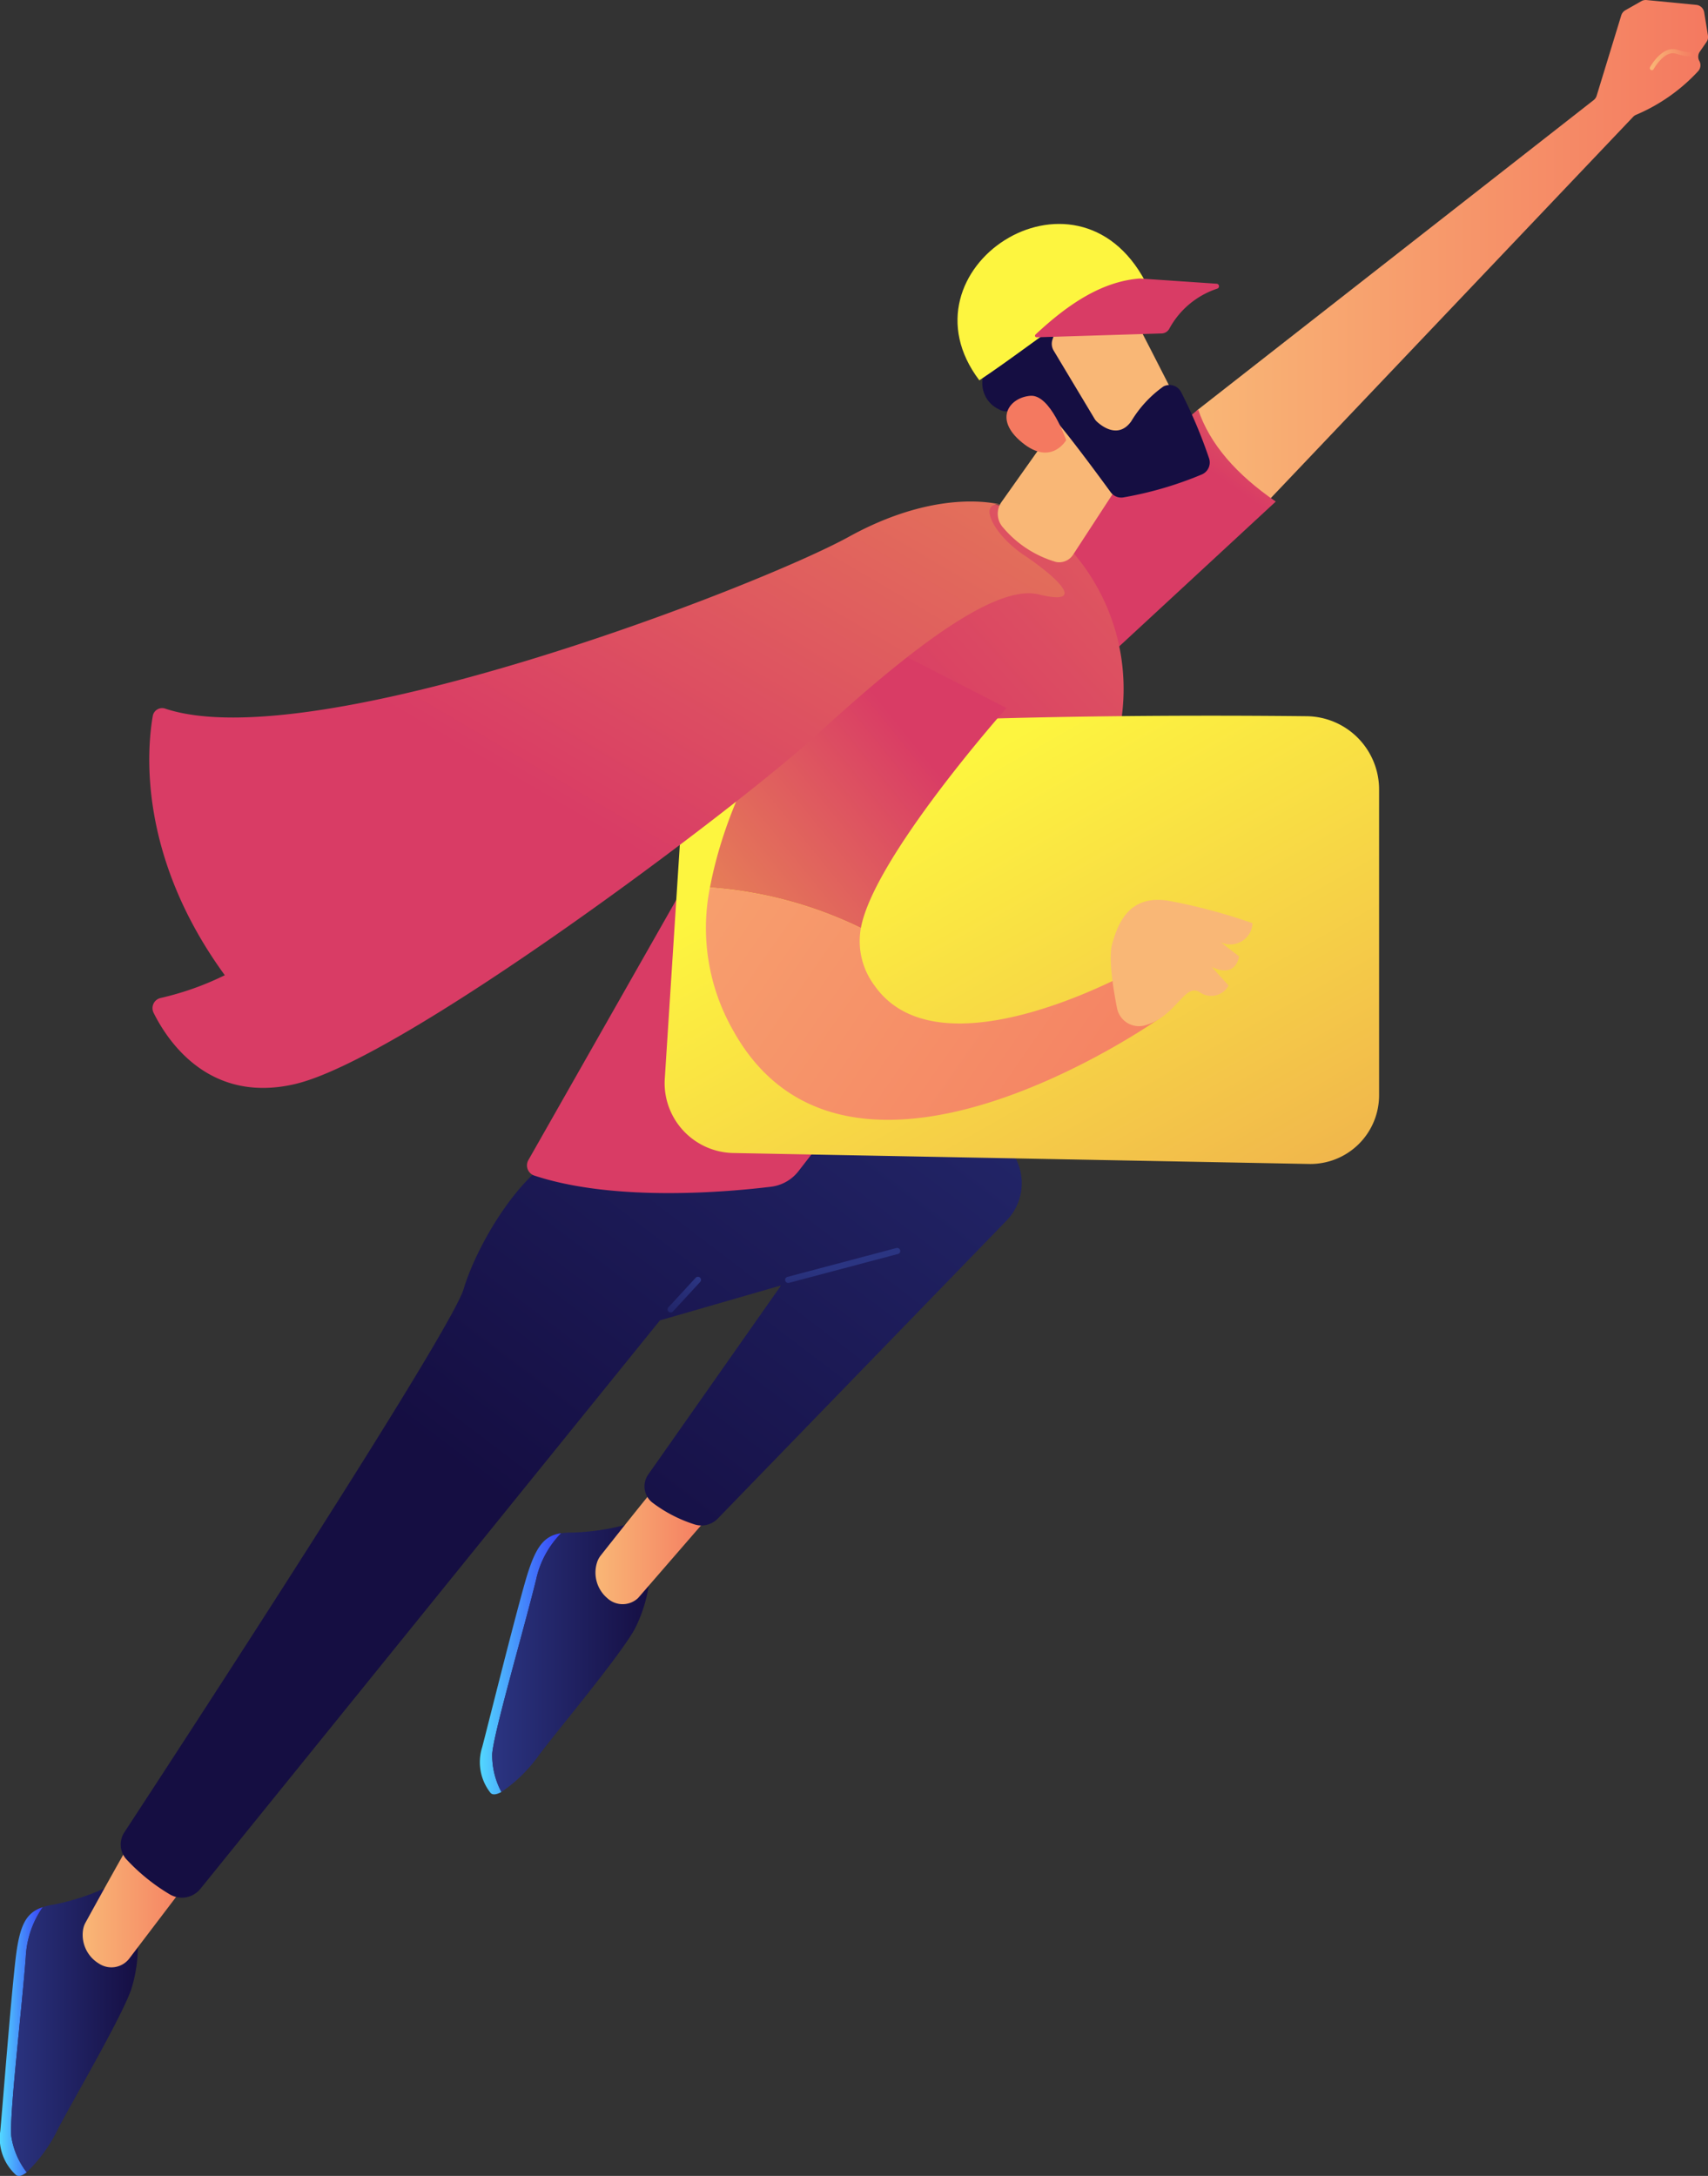 <svg xmlns="http://www.w3.org/2000/svg" xmlns:xlink="http://www.w3.org/1999/xlink" width="145.129" height="184.886" viewBox="0 0 145.129 184.886">
  <rect x="0" y="0" width="145.129" height="184.886" fill="#333333" stroke="none"/>
  <defs>
    <linearGradient id="linear-gradient" y1="0.5" x2="1" y2="0.5" gradientUnits="objectBoundingBox">
      <stop offset="0" stop-color="#f9b776"/>
      <stop offset="1" stop-color="#f47960"/>
    </linearGradient>
    <linearGradient id="linear-gradient-3" x1="1.604" y1="-1.26" x2="0.67" y2="0.174" gradientUnits="objectBoundingBox">
      <stop offset="0" stop-color="#fdf53f"/>
      <stop offset="1" stop-color="#d93c65"/>
    </linearGradient>
    <linearGradient id="linear-gradient-4" y1="0.5" x2="1" y2="0.5" gradientUnits="objectBoundingBox">
      <stop offset="0" stop-color="#53d8ff"/>
      <stop offset="1" stop-color="#3840f7"/>
    </linearGradient>
    <linearGradient id="linear-gradient-5" y1="0.5" x2="1" y2="0.5" gradientUnits="objectBoundingBox">
      <stop offset="0" stop-color="#2b3582"/>
      <stop offset="1" stop-color="#150e42"/>
    </linearGradient>
    <linearGradient id="linear-gradient-10" x1="1.232" y1="-0.48" x2="0.4" y2="0.465" xlink:href="#linear-gradient-5"/>
    <linearGradient id="linear-gradient-11" x1="0.457" y1="0.621" x2="-0.594" y2="3.605" xlink:href="#linear-gradient-5"/>
    <linearGradient id="linear-gradient-12" x1="0.88" y1="-0.009" x2="-1.066" y2="2.599" xlink:href="#linear-gradient-5"/>
    <linearGradient id="linear-gradient-13" x1="2.643" y1="-1.711" x2="0.681" y2="0.377" xlink:href="#linear-gradient-3"/>
    <linearGradient id="linear-gradient-14" x1="0.841" y1="-0.19" x2="0.159" y2="1.19" gradientUnits="objectBoundingBox">
      <stop offset="0" stop-color="#f9c200"/>
      <stop offset="0.996" stop-color="#9b1e5f"/>
    </linearGradient>
    <linearGradient id="linear-gradient-15" x1="0.652" y1="-14.71" x2="1.833" y2="-15.518" xlink:href="#linear-gradient"/>
    <linearGradient id="linear-gradient-16" x1="-15.121" y1="-1.564" x2="-16.194" y2="-0.282" xlink:href="#linear-gradient"/>
    <linearGradient id="linear-gradient-17" x1="-11.084" y1="-0.763" x2="-10.254" y2="-0.763" xlink:href="#linear-gradient-5"/>
    <linearGradient id="linear-gradient-18" x1="-47.529" y1="-4.011" x2="-45.071" y2="-6.66" xlink:href="#linear-gradient"/>
    <linearGradient id="linear-gradient-19" x1="0.541" y1="-0.001" x2="2.541" y2="2.222" xlink:href="#linear-gradient-3"/>
    <linearGradient id="linear-gradient-20" x1="11.107" y1="-2.963" x2="13.706" y2="-2.128" xlink:href="#linear-gradient-3"/>
    <linearGradient id="linear-gradient-21" x1="-1.159" y1="1.854" x2="0.667" y2="0.355" xlink:href="#linear-gradient-3"/>
    <linearGradient id="linear-gradient-22" x1="-0.921" y1="-0.16" x2="1.109" y2="0.927" xlink:href="#linear-gradient"/>
    <linearGradient id="linear-gradient-23" x1="1.921" y1="-2.518" x2="8.434" y2="-0.518" xlink:href="#linear-gradient"/>
    <linearGradient id="linear-gradient-24" x1="1.927" y1="-1.394" x2="0.354" y2="0.431" xlink:href="#linear-gradient-3"/>
    <linearGradient id="linear-gradient-25" x1="-9.511" y1="-7.836" x2="-7.067" y2="-5.79" xlink:href="#linear-gradient-3"/>
  </defs>
  <g id="Group_8325" data-name="Group 8325" transform="translate(-930.396 -374.421)">
    <g id="Group_8318" data-name="Group 8318" transform="translate(1016.976 374.421)">
      <path id="Path_3510" data-name="Path 3510" d="M1297.022,409.29l33.7-26.361a.752.752,0,0,0,.257-.374l2.091-6.829a.755.755,0,0,1,.349-.435l1.358-.771a.755.755,0,0,1,.446-.095l4.222.411a.754.754,0,0,1,.671.63l.32,1.975a.753.753,0,0,1-.124.55l-.567.819a.753.753,0,0,0-.04.793h0a.751.751,0,0,1-.1.864,15.3,15.3,0,0,1-5.276,3.709.75.75,0,0,0-.256.179l-32.291,33.977C1301.492,418.643,1296.661,409.571,1297.022,409.29Z" transform="translate(-1281.891 -374.421)" fill="url(#linear-gradient)"/>
      <path id="Path_3511" data-name="Path 3511" d="M1435.951,391.258a.172.172,0,0,1-.084-.022.175.175,0,0,1-.069-.237c.042-.076,1.041-1.861,2.294-1.476.982.3,1.256.189,1.259.188a.168.168,0,0,1,.235.052.18.18,0,0,1-.055.245c-.077.052-.417.193-1.541-.153-.986-.3-1.878,1.295-1.887,1.311A.174.174,0,0,1,1435.951,391.258Z" transform="translate(-1382.171 -385.295)" fill="url(#linear-gradient)"/>
      <path id="Path_3512" data-name="Path 3512" d="M1257.75,499.837,1242.524,512.6l4.712,10.894,17.11-15.829C1261.042,505.394,1258.747,502.815,1257.75,499.837Z" transform="translate(-1242.524 -465.048)" fill="url(#linear-gradient-3)"/>
    </g>
    <g id="Group_8319" data-name="Group 8319" transform="translate(930.396 534.779)">
      <path id="Path_3513" data-name="Path 3513" d="M932.588,962.834a8.026,8.026,0,0,1,1.446-4.212c-1.437.47-1.978,1.538-2.313,4.394-.4,3.4-1.111,12.6-1.3,14.631a4.209,4.209,0,0,0,1.3,3.7c.213.218.548.117.943-.193a6.62,6.62,0,0,1-1.291-2.952C931.119,976.83,932.254,967.329,932.588,962.834Z" transform="translate(-930.396 -956.93)" fill="url(#linear-gradient-4)"/>
      <path id="Path_3514" data-name="Path 3514" d="M944.435,955.759l-2.5-3.236A19.739,19.739,0,0,1,937.4,954a5.9,5.9,0,0,0-.914.212,8.027,8.027,0,0,0-1.446,4.212c-.334,4.495-1.47,14-1.215,15.363a6.62,6.62,0,0,0,1.291,2.952,12.749,12.749,0,0,0,2.665-3.691c1.195-2.305,5.245-9.2,6.194-11.78A12.337,12.337,0,0,0,944.435,955.759Z" transform="translate(-932.846 -952.523)" fill="url(#linear-gradient-5)"/>
    </g>
    <g id="Group_8320" data-name="Group 8320" transform="translate(971.181 503.929)">
      <path id="Path_3515" data-name="Path 3515" d="M1082.208,847.982a8.026,8.026,0,0,1,2.123-3.915c-1.495.225-2.2,1.189-3.008,3.95-.955,3.284-3.18,12.238-3.7,14.214a4.21,4.21,0,0,0,.669,3.859c.174.25.521.206.962-.034a6.622,6.622,0,0,1-.785-3.124C1078.443,861.542,1081.135,852.36,1082.208,847.982Z" transform="translate(-1077.431 -843.301)" fill="url(#linear-gradient-4)"/>
      <path id="Path_3516" data-name="Path 3516" d="M1094.616,844.911l-1.927-3.6a19.729,19.729,0,0,1-4.723.708,5.921,5.921,0,0,0-.937.058,8.023,8.023,0,0,0-2.123,3.915c-1.074,4.378-3.765,13.56-3.741,14.951a6.621,6.621,0,0,0,.785,3.125,12.747,12.747,0,0,0,3.239-3.2c1.56-2.075,6.7-8.209,8.058-10.592A12.335,12.335,0,0,0,1094.616,844.911Z" transform="translate(-1080.13 -841.306)" fill="url(#linear-gradient-5)"/>
    </g>
    <path id="Path_3517" data-name="Path 3517" d="M960.293,935.8c-.437.574-3.627,6.377-4.318,7.635a1.877,1.877,0,0,0-.222.679,2.848,2.848,0,0,0,1.361,2.813,1.915,1.915,0,0,0,2.581-.438l5.8-7.633Z" transform="translate(-18.308 -405.659)" fill="url(#linear-gradient)"/>
    <path id="Path_3518" data-name="Path 3518" d="M1118.783,826.3c-.527.493-4.632,5.688-5.522,6.815a1.877,1.877,0,0,0-.331.633,2.848,2.848,0,0,0,.877,3,1.915,1.915,0,0,0,2.618-.005l6.235-7.193Z" transform="translate(-131.813 -326.535)" fill="url(#linear-gradient)"/>
    <path id="Path_3519" data-name="Path 3519" d="M1021.491,722.42c0-1.611,9.242-1.039,17.344-1.975a4.558,4.558,0,0,1,3.8,7.7L1018.1,753.465a1.936,1.936,0,0,1-1.986.5,11.857,11.857,0,0,1-3.6-1.869,1.75,1.75,0,0,1-.324-2.376l11.279-16.058-10.29,2.968-39.047,48.3a2.025,2.025,0,0,1-2.652.442,16.456,16.456,0,0,1-3.691-3.009,1.885,1.885,0,0,1-.114-2.242c4.308-6.581,27.717-42.44,28.827-46.165,1.223-4.1,5.715-11.616,9.915-11.884S1021.491,722.42,1021.491,722.42Z" transform="translate(-26.707 -250.017)" fill="url(#linear-gradient-10)"/>
    <path id="Path_3520" data-name="Path 3520" d="M1171.173,759.659a.261.261,0,0,1-.067-.514l9.257-2.454a.261.261,0,1,1,.134.505l-9.257,2.455A.267.267,0,0,1,1171.173,759.659Z" transform="translate(-173.8 -276.226)" fill="url(#linear-gradient-11)"/>
    <path id="Path_3521" data-name="Path 3521" d="M1135.17,768.558a.261.261,0,0,1-.192-.438l2.312-2.506a.261.261,0,1,1,.384.354l-2.312,2.506A.26.26,0,0,1,1135.17,768.558Z" transform="translate(-147.784 -282.62)" fill="url(#linear-gradient-12)"/>
    <path id="Path_3522" data-name="Path 3522" d="M1138.347,533.153a17.769,17.769,0,0,1,4.05,13.61,13.532,13.532,0,0,1-2.8,6.955l-24.691,31.858a3.487,3.487,0,0,1-2.33,1.327c-3.632.445-13.289,1.316-20.123-.948a.912.912,0,0,1-.5-1.318l22.445-39.495,13.6-15.819A9.013,9.013,0,0,1,1138.347,533.153Z" transform="translate(-116.659 -111.646)" fill="url(#linear-gradient-13)"/>
    <path id="Path_3523" data-name="Path 3523" d="M1002.966,653.023a.277.277,0,0,1-.133-.521c.1-.052,9.574-5.213,11.589-6.881a.277.277,0,1,1,.354.427c-2.057,1.7-11.286,6.728-11.678,6.941A.274.274,0,0,1,1002.966,653.023Z" transform="translate(-52.24 -195.927)" fill="url(#linear-gradient-14)"/>
    <g id="Group_8321" data-name="Group 8321" transform="translate(1012.714 394.382)">
      <path id="Path_3524" data-name="Path 3524" d="M1243.735,490.553l-7.378,10.418a1.743,1.743,0,0,0,.153,2.2,9.247,9.247,0,0,0,4.478,2.9,1.406,1.406,0,0,0,1.444-.608l3.924-6.023S1247.106,489.977,1243.735,490.553Z" transform="translate(-1233.574 -478.282)" fill="url(#linear-gradient-15)"/>
      <path id="Path_3525" data-name="Path 3525" d="M1249.949,458.022c.149.14,6.3,12.21,6.3,12.21l-6.966,3.363-7.525-10.574S1247.452,455.671,1249.949,458.022Z" transform="translate(-1237.706 -454.457)" fill="url(#linear-gradient-16)"/>
      <path id="Path_3526" data-name="Path 3526" d="M1234.374,456.212l3.474,5.792a1.087,1.087,0,0,0,.191.237c.414.385,1.828,1.5,2.922-.02a9.809,9.809,0,0,1,2.745-2.968,1.111,1.111,0,0,1,1.5.493,41.508,41.508,0,0,1,2.378,5.64,1.106,1.106,0,0,1-.644,1.356,30.82,30.82,0,0,1-6.672,1.946,1.111,1.111,0,0,1-1.051-.447c-1.064-1.458-4.064-5.533-5.088-6.553-.951-.948-2.707-.59-3.5-.363a1.117,1.117,0,0,1-.888-.116,2.448,2.448,0,0,1-.922-3.725,1.112,1.112,0,0,0-.344-1.511,2.458,2.458,0,0,1-.942-3.488,3.466,3.466,0,0,1,3.753-1.837,1.153,1.153,0,0,0,1.21-.673c.2-.478.724-.291.979-.617.224-.285.161-.484.305-.738.459-.813.427-1.466,1.481-1.93a4.674,4.674,0,0,1,2.628-.227,3.108,3.108,0,0,1,1.378.508,3.853,3.853,0,0,1,.848,1.008,2.951,2.951,0,0,1,.7,2.55c-.5,1.29-2.649,1.527-3.785,1.927a4.271,4.271,0,0,0-2.744,2.777A1.114,1.114,0,0,0,1234.374,456.212Z" transform="translate(-1227.16 -446.38)" fill="url(#linear-gradient-17)"/>
      <path id="Path_3527" data-name="Path 3527" d="M1243.774,499.418s-1.336-3.911-3.047-3.767-3.057,1.848-.937,3.764C1242.427,501.8,1243.774,499.418,1243.774,499.418Z" transform="translate(-1235.501 -481.981)" fill="url(#linear-gradient-18)"/>
    </g>
    <g id="Group_8323" data-name="Group 8323" transform="translate(986.868 435.234)">
      <path id="Path_3528" data-name="Path 3528" d="M1194.693,625.9V599.925a6.224,6.224,0,0,0-6.156-6.227c-10.243-.112-31.369-.117-48.654,1.339a4.679,4.679,0,0,0-4.279,4.5l-1.615,25.115a5.947,5.947,0,0,0,5.83,6.161l48.925.93A5.839,5.839,0,0,0,1194.693,625.9Z" transform="translate(-1133.984 -593.654)" fill="url(#linear-gradient-19)"/>
    </g>
    <g id="Group_8324" data-name="Group 8324" transform="translate(1011.755 393.449)">
      <path id="Path_3539" data-name="Path 3539" d="M1239.666,447.919c-5.914-11.171-21.242-1.023-14.108,8.388C1230.861,452.78,1236.855,447.538,1239.666,447.919Z" transform="translate(-1223.703 -443.019)" fill="url(#linear-gradient-20)"/>
    </g>
    <path id="Path_3540" data-name="Path 3540" d="M1173.062,573.568l-13.286-6.809s-9.485,9.351-11.912,22.063a34.921,34.921,0,0,1,12.827,3.438C1161.782,586.257,1173.062,573.568,1173.062,573.568Z" transform="translate(-157.145 -138.986)" fill="url(#linear-gradient-21)"/>
    <path id="Path_3541" data-name="Path 3541" d="M1183.124,653.248s-16.567,9.363-22.157,1.368a6.285,6.285,0,0,1-1.152-4.883,34.921,34.921,0,0,0-12.827-3.438,17.544,17.544,0,0,0,1.907,12.027c9.792,17.911,36.422-.99,36.422-.99Z" transform="translate(-156.269 -196.46)" fill="url(#linear-gradient-22)"/>
    <path id="Path_3542" data-name="Path 3542" d="M1273.5,660.742a1.9,1.9,0,0,1-2.339-1.486c-.331-1.679-.738-4.254-.411-5.439.508-1.837,1.492-4.2,4.774-3.675a48.026,48.026,0,0,1,7.151,1.907,1.878,1.878,0,0,1-2.689,1.621l1.546,1.2s-.221,1.916-2.327.892l1.438,1.587a1.676,1.676,0,0,1-2.454.564C1276.907,657.078,1276.178,660.031,1273.5,660.742Z" transform="translate(-245.854 -199.186)" fill="url(#linear-gradient-23)"/>
    <path id="Path_3543" data-name="Path 3543" d="M977.095,570.222a.887.887,0,0,0-.624,1.268c1.2,2.413,4.724,7.737,11.99,6.058,9.3-2.149,37.687-23.6,44.113-29.465s14.936-13.165,19.1-12.146,1.652-1.393-1.232-3.329-3.955-4.778-1.807-4.247c0,0-5.178-1.68-13.088,2.678-7.729,4.26-45.469,18.821-58.1,14.6a.807.807,0,0,0-1.047.63c-.5,2.878-1.266,11.888,6.12,22.025A24.754,24.754,0,0,1,977.095,570.222Z" transform="translate(-33.023 -111.009)" fill="url(#linear-gradient-24)"/>
    <path id="Path_3544" data-name="Path 3544" d="M1247.585,464.73l10.62-.328a.767.767,0,0,0,.647-.394,7.181,7.181,0,0,1,4.084-3.414.215.215,0,0,0-.058-.417l-6.51-.443h-.022c-3.245.25-6.117,2.2-8.857,4.759A.136.136,0,0,0,1247.585,464.73Z" transform="translate(-229.104 -61.648)" fill="url(#linear-gradient-25)"/>
  </g>
</svg>
